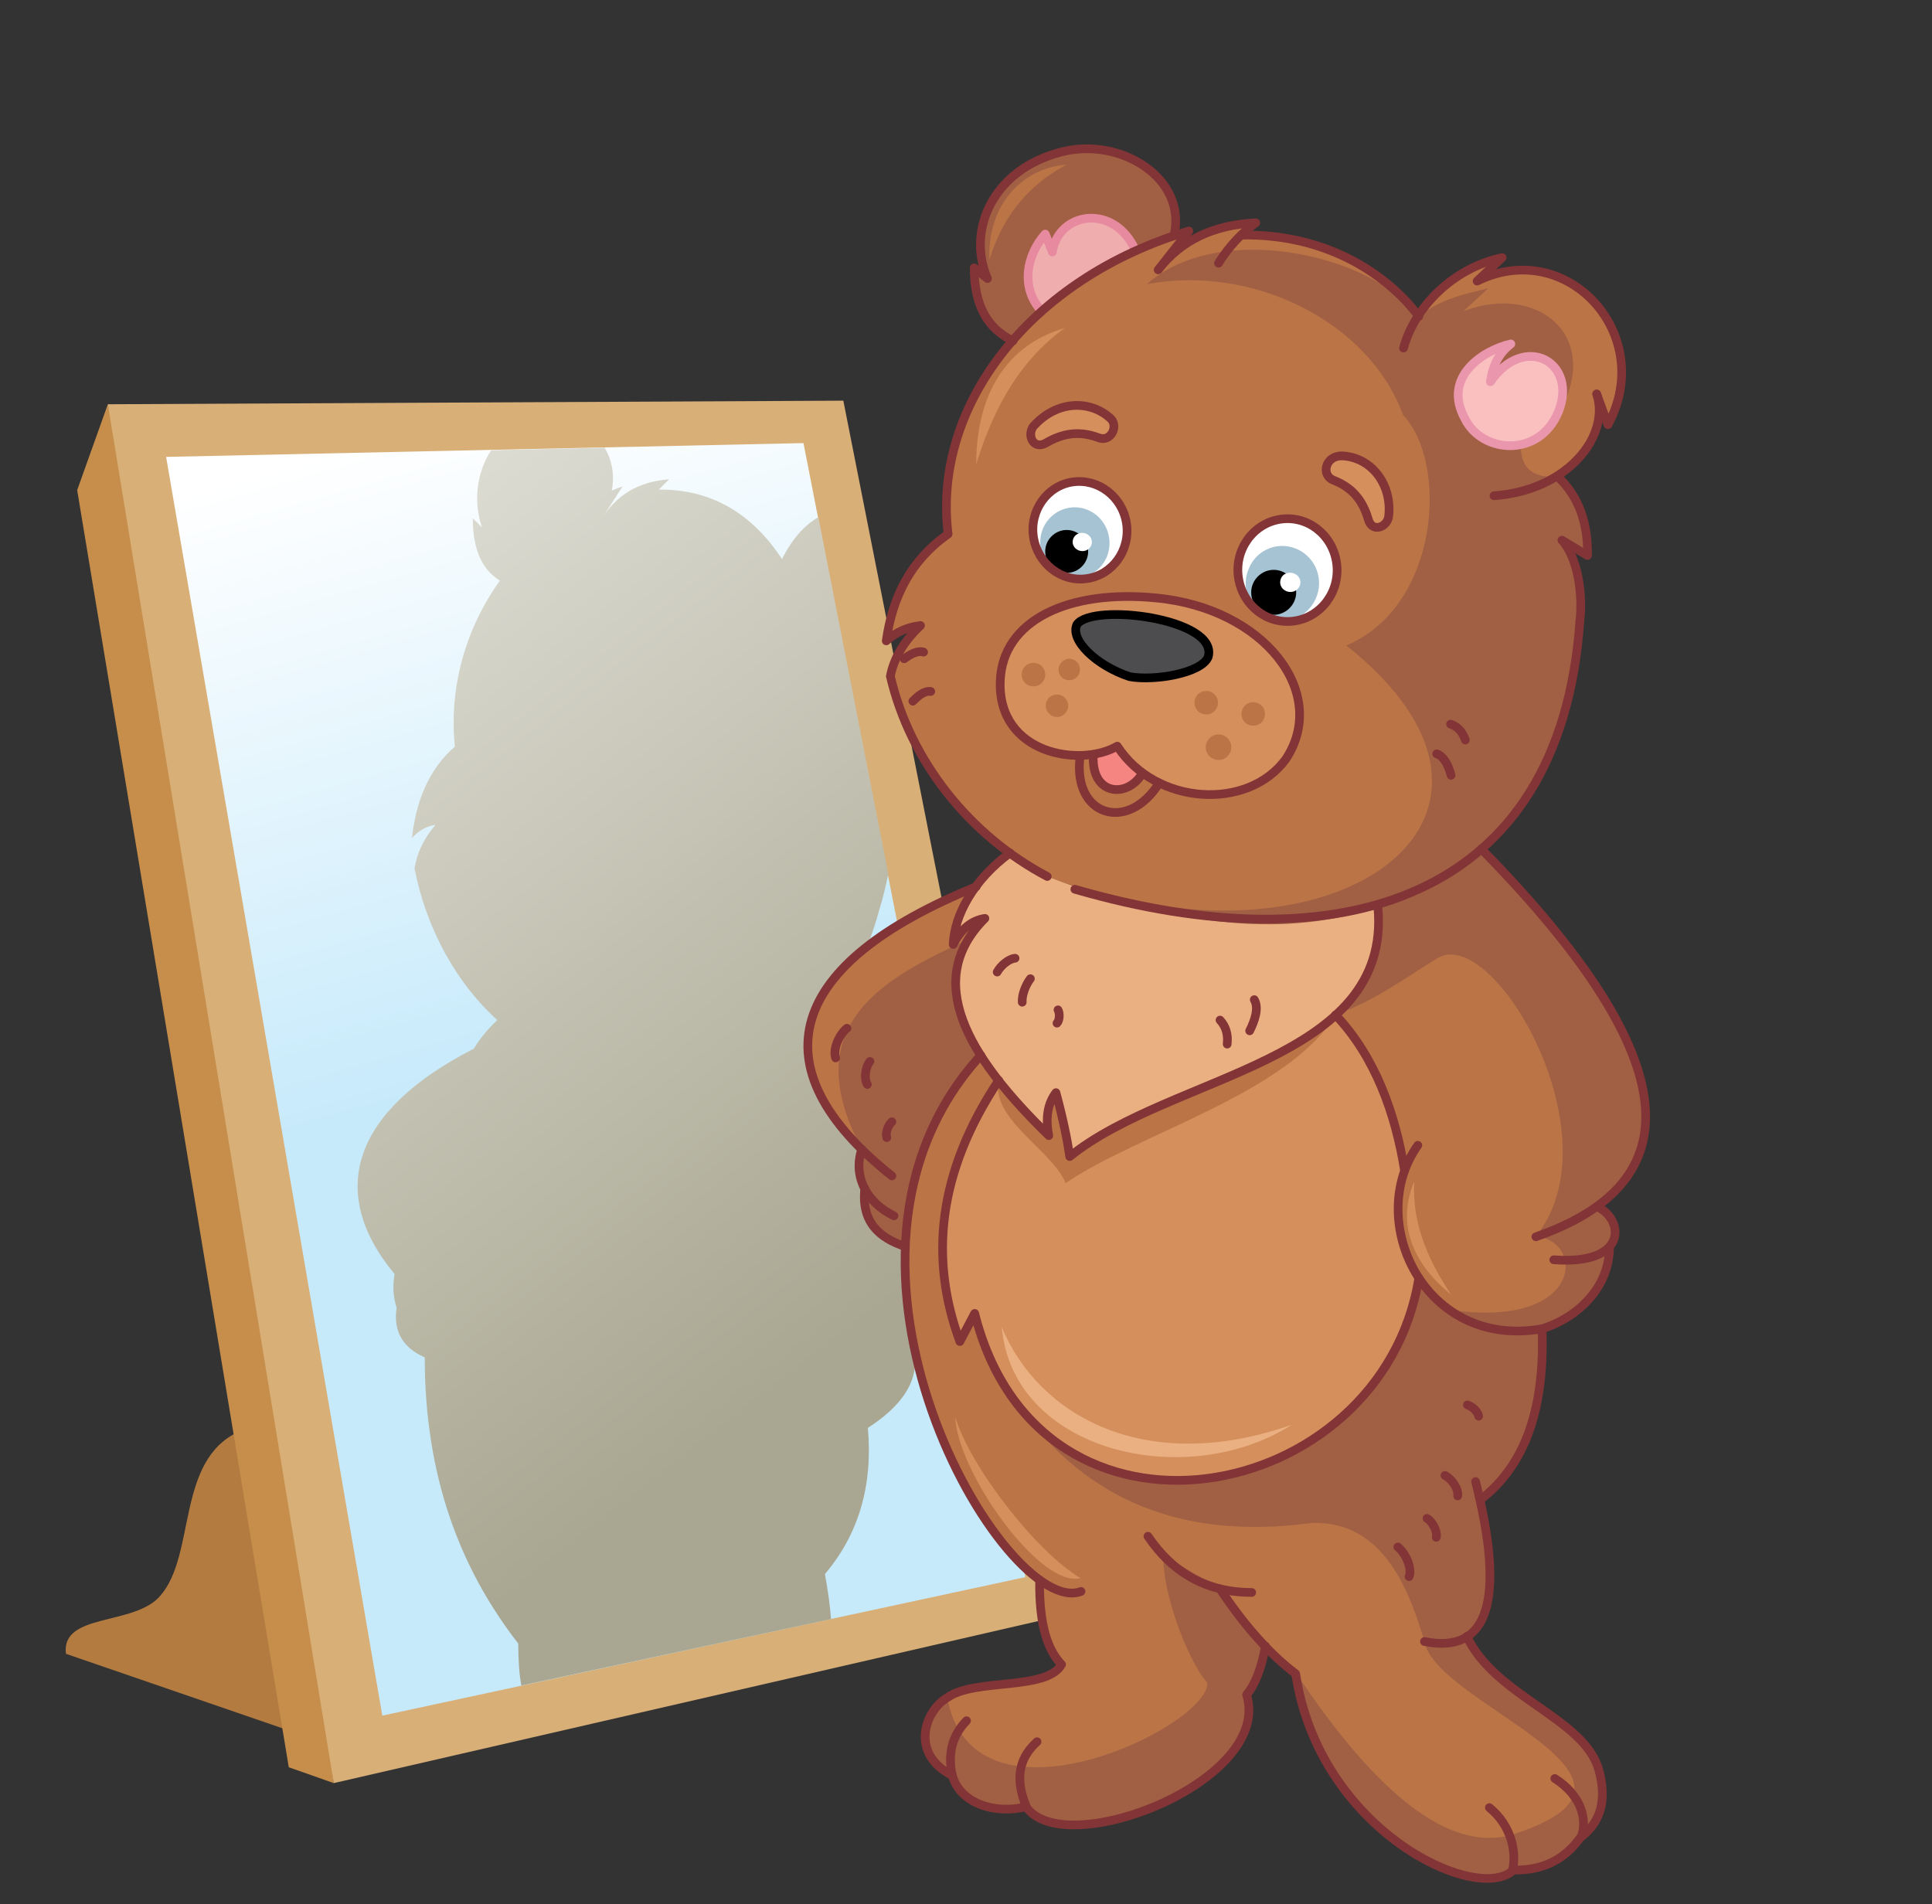 <?xml version="1.0" encoding="utf-8"?>
<!-- Generator: Adobe Illustrator 19.0.0, SVG Export Plug-In . SVG Version: 6.00 Build 0)  -->
<svg version="1.1" id="Layer_1" xmlns="http://www.w3.org/2000/svg" xmlns:xlink="http://www.w3.org/1999/xlink" x="0px" y="0px"
	 viewBox="0 0 378 372.6" style="enable-background:new 0 0 378 372.6;" xml:space="preserve">
<rect x="0" y="0" width="378" height="372.6" fill="#333333" stroke="none"/>
<style type="text/css">
	.st0{fill-rule:evenodd;clip-rule:evenodd;fill:#B47B40;}
	.st1{fill-rule:evenodd;clip-rule:evenodd;fill:#C68E4A;}
	.st2{fill-rule:evenodd;clip-rule:evenodd;fill:#D9AF78;}
	.st3{fill-rule:evenodd;clip-rule:evenodd;fill:url(#SVGID_1_);}
	.st4{fill-rule:evenodd;clip-rule:evenodd;fill:url(#SVGID_2_);}
	.st5{fill-rule:evenodd;clip-rule:evenodd;fill:#BB7446;}
	.st6{fill-rule:evenodd;clip-rule:evenodd;fill:#A16044;}
	.st7{fill-rule:evenodd;clip-rule:evenodd;fill:#D58F5C;}
	.st8{fill-rule:evenodd;clip-rule:evenodd;fill:#EBB081;}
	.st9{fill-rule:evenodd;clip-rule:evenodd;fill:#EFADAE;}
	
		.st10{fill-rule:evenodd;clip-rule:evenodd;fill:none;stroke:#E88A9F;stroke-width:1.701;stroke-linecap:round;stroke-linejoin:round;stroke-miterlimit:22.926;}
	
		.st11{fill-rule:evenodd;clip-rule:evenodd;fill:none;stroke:#823436;stroke-width:1.701;stroke-linecap:round;stroke-linejoin:round;stroke-miterlimit:22.926;}
	
		.st12{fill-rule:evenodd;clip-rule:evenodd;fill:#FABFBF;stroke:#EA96AD;stroke-width:1.701;stroke-linecap:round;stroke-linejoin:round;stroke-miterlimit:22.926;}
	.st13{fill-rule:evenodd;clip-rule:evenodd;fill:#F48580;}
	
		.st14{fill-rule:evenodd;clip-rule:evenodd;fill:#D58F5C;stroke:#823436;stroke-width:1.701;stroke-linecap:round;stroke-linejoin:round;stroke-miterlimit:22.926;}
	
		.st15{fill-rule:evenodd;clip-rule:evenodd;fill:#4D4D4F;stroke:#000000;stroke-width:1.701;stroke-linecap:round;stroke-linejoin:round;stroke-miterlimit:22.926;}
	.st16{fill-rule:evenodd;clip-rule:evenodd;fill:#FFFFFF;}
	.st17{fill-rule:evenodd;clip-rule:evenodd;fill:#A5C3D2;}
	.st18{fill-rule:evenodd;clip-rule:evenodd;}
</style>
<path id="XMLID_15_" class="st0" d="M31.4,312.2c7-8.1,3-26.5,15.4-32.1l13.3,30l-3.6,28.5l-43.6-15
	C11.9,315.5,26.4,318.2,31.4,312.2z"/>
<polygon class="st1" points="21.1,79.1 15.1,95.9 56.5,345.8 65.3,348.9 45.8,186.5 "/>
<polygon class="st2" points="21.1,79.1 165,78.4 211.8,315.2 65.3,348.9 "/>
<linearGradient id="SVGID_1_" gradientUnits="userSpaceOnUse" x1="114.274" y1="205.092" x2="79.827" y2="84.328">
	<stop  offset="0" style="stop-color:#C7EAFB"/>
	<stop  offset="1" style="stop-color:#FFFFFF"/>
</linearGradient>
<polygon class="st3" points="32.5,89.4 157.2,86.7 200.6,308.6 74.8,335.7 "/>
<linearGradient id="SVGID_2_" gradientUnits="userSpaceOnUse" x1="166.526" y1="261.045" x2="-18.421" y2="23.751">
	<stop  offset="0" style="stop-color:#A9A791"/>
	<stop  offset="1" style="stop-color:#FFFFFF"/>
</linearGradient>
<path class="st4" d="M101.4,321.6c-11.5-14.8-18.3-32.9-18.3-56c-4.3-1.9-6.2-5.1-5.5-9.7c-0.7-2.3-0.8-4.2-0.4-6.6
	c-13.6-16.4-7.8-32.2,15.5-44.1c1.2-2,2.8-3.9,4.6-5.6l0,0c-7.9-7.1-13.9-17.8-16.2-29.7c0.5-3,1.8-5.8,4.1-8.5
	c-1.9,0.3-3.4,1.2-4.6,2.6c0.8-7.4,3.4-13.6,8.4-17.9c-1.2-11.6,2.1-23.1,8.8-32.5l0,0c-3.3-2-5.3-5.8-5.3-12.2l1.8,1.8
	c-1.7-4.9-1.1-10.7,1.8-15.1l22.2-0.5c1.4,2.4,2,5.2,1.4,8.4l0,0c0.7-0.3,1.4-0.6,2.1-0.8l-4.2,6.5c3-4.9,7.4-7.5,13.3-7.9l-2,2
	c10.1-0.1,17.9,4.5,23.7,13c0.1,0.2,0.3,0.4,0.4,0.6c2-4,4.4-6.6,7.1-8.2l13.7,69.8c-0.5,2.3-1,4.6-1.7,6.8c-1.6,6-4.2,12.4-8.3,18
	c-0.7,1.1-1.5,2.1-2.3,3.1l0,0c21.9,26.3,28.2,46.7,15.8,60c2.4,1.5,2.9,3.8,1.7,6.8c0.4,4.9-2.7,9.5-9.2,13.7
	c1,11.3-1.8,20.8-8.4,28.6c0.6,3.3,1,6.2,1.2,8.8L102,329.8C101.6,327.7,101.4,325,101.4,321.6z"/>
<path class="st5" d="M203.4,309.2c-16.5-17.2-26.3-38.4-26.3-65.2c-6.2-2.2-8.9-6-7.9-11.3c-1-2.7-1.1-4.9-0.6-7.7
	c-19.6-19.1-11.1-37.5,22.3-51.4l78.7,4.1l20.2-11.4c31.4,30.7,40.5,54.5,22.7,69.9c3.4,1.8,4.2,4.4,2.4,7.9c0.6,5.7-3.8,11-13.2,16
	c1.4,13.2-2.6,24.3-12,33.4c3.5,15.8,2.1,24-2.7,26.9c6.1,12.1,22.4,15.8,25.8,26.1c1.9,6,0.1,10-3.4,13.1c-2,3.9-6.5,6.1-13.4,6.5
	c-16.4,6-39.5-17.8-42.4-38.6l-6-5.3l-3.7,9.5c4.1,20.7-36.7,30.9-43.1,22c-4.6,1.1-14,0.4-14.5-6.2c-8.4-4.3-5.3-12.7-1-15.2
	c5.4-3.9,19.4-1.3,22.4-6.5C205.1,323,203.3,318.3,203.4,309.2z"/>
<path class="st6" d="M227.6,304.3l11.2,6.6l8.8,11.2l6,5.3c16.1,24.2,30.1,34.8,41.9,31.7c35.2-11-14.6-25.4-16.8-37.9
	c-2.8-9.3-7.7-23.7-22.1-23.2c-25.9,3.5-47.2-4.5-61.6-29.7l0.4-57l-3.5-4.9c-9.6,10.7-14.5,23.2-14.8,37.4c-6.2-2.2-8.9-6-7.9-11.3
	c-1-2.7-1.1-4.9-0.6-7.7c-13.1-24.5,4.8-33.6,20.7-40.9l12-1.2l13.5,39.6l62.8,27.7l6.1,6.3c25.9,3.8,26.6-13.4,16.8-14.4
	c15.8-19.6-8.1-60.7-19.1-54.5c-4.8,2.8-12.6,8.7-20.1,11.1l8.3-21.1l20.2-11.4c31.4,30.7,40.5,54.5,22.7,69.9
	c3.4,1.8,4.2,4.4,2.4,7.9c0.6,5.7-3.8,11-13.2,16c1.4,13.2-2.6,24.3-12,33.4c3.5,15.8,2.1,24-2.7,26.9c6.1,12.1,22.4,15.8,25.8,26.1
	c1.9,6,0.1,10-3.4,13.1c-2,3.9-6.5,6.1-13.4,6.5c-16.4,6-39.5-17.8-42.4-38.6l-6-5.3l-3.7,9.5c4.1,20.7-36.7,30.9-43.1,22
	c-4.6,1.1-14,0.4-14.5-6.2c-8.4-4.3-5.3-12.7-1-15.2c4.9,28.3,51.6,5.7,50.9-2.8C233.6,326.8,227.5,313.4,227.6,304.3z"/>
<path class="st7" d="M195.4,211.4c-10.7,16.8-13.2,33.9-7.6,51.1l2.9-5.5c12.7,52.1,79.9,36.4,86.9-6.9c-4.6-7-5.5-14.1-2.8-21.1
	c-0.8-9.2-4.2-19.1-13.5-30.4L195.4,211.4z"/>
<path class="st7" d="M261.3,198.6l-65.9,12.8L261.3,198.6z"/>
<path class="st5" d="M261.3,198.6l-65.9,12.8c-1.6,7.6,10.5,13.7,13.1,20.1C222.7,221.8,251.9,214,261.3,198.6L261.3,198.6z"/>
<path class="st8" d="M269.6,177.6l-72-10.6c-7.1,5.2-10.9,12.2-11.1,17.9c1.5-3,3.6-4.7,6.2-5.1c-12.1,12.1-3.6,26.8,12.5,42.5
	c-0.7-3.5-0.2-6.3,1.4-8.4c1.4,5.2,2.2,9.1,2.7,12.5C229.4,210.1,272.3,207.9,269.6,177.6z"/>
<path class="st6" d="M229.8,46.2l-31.5,20.5c-4.8-2.3-7.6-6.7-7.6-14.3l2.6,2.1c-4.1-9.4,1-21.4,14.6-24.8
	C219.3,26.9,232.3,35.1,229.8,46.2z"/>
<path class="st9" d="M222.3,49.2L203.9,61c-4.5-4.8-2.9-11.3,0.6-15.2l1.4,3.5C207.2,41.4,218.1,39.8,222.3,49.2z"/>
<path class="st10" d="M203.9,61c-4.5-4.8-2.9-11.3,0.6-15.2l1.4,3.5c1.2-7.9,12.2-9.6,16.3-0.2"/>
<path class="st5" d="M204.9,171.5c29.7,11.4,49.2,9.1,65.4,5.7c27.7-4.6,47-52.2,35.3-71.5l5,3c0.2-5.1-2.8-9.5-7.6-14.6
	c7.4-3.4,11.2-8.7,9.4-16.9l2.2,6C324,64.6,306.9,47.9,289,55l4.9-4.5c-6.4,1.1-12,4.5-16.3,11.4c-8.5-10.4-19.9-16-34.7-15.9
	l2.9-2.4c-8.4,0.4-14.7,3.5-19.1,9.2l6-7.6c-31.1,9.3-50.2,34.2-47.1,59.3c-7.3,5.1-10.9,12.3-12.1,20.9c1.8-1.6,4-2.7,6.7-3
	c-3.3,3.1-5.2,6.4-5.9,9.9C178.2,149.1,190,163.6,204.9,171.5z"/>
<path class="st6" d="M204.9,171.5c29.7,11.4,49.7,11.2,65.4,5.7c35.6-12.1,38.1-48.2,38.7-58c0.4-4.7-0.2-9.3-3.4-13.5l5,3
	c0.2-5.1-1.2-10.3-5.9-15.5c-10.3,1-7.8-10.3-2.7-17.1l2.2,6c10.1-15.5-2.8-27-17.9-21.2l4.9-4.5c-4,1-9.4,2-13.5,5.5
	c-10-12.6-39.6-18.6-53.3-6.3c20.8-3.9,43.5,7.4,50.1,25.6c8.9,9.3,7.2,37.4-11.1,45.1C305.7,159.8,261.2,192.6,204.9,171.5z"/>
<path class="st11" d="M238.4,51.5c2-3.2,4.5-5.9,7.3-7.9c-8.4,0.4-14.7,3.5-19.1,9.2l6-7.6c-31.1,9.3-50.2,34.2-47.1,59.3
	c-7.3,5.1-10.9,12.3-12.1,20.9c1.8-1.6,4-2.7,6.7-3c-3.3,3.1-5.2,6.4-5.9,9.9c3.9,16.8,15.7,31.3,30.7,39.2"/>
<path class="st11" d="M242.9,46c15.6-0.3,27.8,6.8,34.7,15.9"/>
<path class="st11" d="M274.6,68.1c2.2-8,9.6-15.6,19.3-17.7L289,55c17.7-8.7,35.1,10.6,25.6,28.1l-2.2-6"/>
<path class="st11" d="M312.4,77.1c2.7,8.3-5.8,18.9-20.1,19.9"/>
<path class="st11" d="M198.2,66.7c-4.8-2.3-7.6-6.7-7.6-14.3l2.6,2.1c-4.1-9.4,1-21.4,14.6-24.8c11.5-2.9,24.5,5.2,21.9,16.4"/>
<path class="st11" d="M210.3,174c51.7,15,94.9,2.4,98.8-52.4"/>
<path class="st11" d="M304.7,93.2c4.3,4,6,9.3,5.9,15.5l-5-3c3.2,3.6,4.1,10.7,3.5,15.9"/>
<path class="st11" d="M197.6,166.9c-7.1,5.2-10.9,12.2-11.1,17.9c1.5-3,3.6-4.7,6.2-5.1c-12.1,12.1-3.6,26.8,12.5,42.5
	c-0.7-3.5-0.2-6.3,1.4-8.4c1.4,5.2,2.2,9.1,2.7,12.5c20.1-16.2,63-18.4,60.3-48.7"/>
<path class="st12" d="M291.6,74.7c0.4-2.9,1.5-5.5,4-7.4c-5.3,1.2-13.5,6.4-9,14.6c3.3,6.8,14.5,7.8,18.3-1.3
	C308.8,70.9,298.3,65,291.6,74.7z"/>
<path class="st13" d="M223.5,151.3l-4.9-5.3l-4.7,1.8C213.5,155.8,220.7,156.1,223.5,151.3z"/>
<path class="st14" d="M218.6,146c7.5,11.6,25.6,12.7,33,2.5c8.5-12.9-4.2-29.5-25.4-31.5c-17.2-1.7-30.1,4.4-30.5,16.3
	C195.2,147.6,211.4,150.2,218.6,146z"/>
<path class="st11" d="M213.9,147.8c-0.4,8,6.8,8.4,9.6,3.5"/>
<path class="st11" d="M211.3,148.2c-1.4,11.5,9.4,14.8,15.5,5"/>
<path class="st14" d="M204.4,86.8c2.8-1.6,6-2.8,10.4-1.2c2.5,1.1,4.1-2.2,2.5-3.7c-3.9-3.6-10.4-3.7-15.1,1.5
	C200.9,85.1,202.1,87.9,204.4,86.8z"/>
<path class="st14" d="M267.8,101.9c-0.9-3.1-2.5-6.2-6.8-7.9c-2.6-0.9-1.8-4.8,1.5-4.8c5.8,0.2,9.9,5.6,9.2,11.8
	C271.5,103,268.7,104.3,267.8,101.9z"/>
<path class="st5" d="M236,135.2c1.3,0,2.3,1,2.3,2.3s-1,2.3-2.3,2.3c-1.3,0-2.3-1-2.3-2.3S234.7,135.2,236,135.2L236,135.2z
	 M206.8,135.9c1.2,0,2.2,1,2.2,2.2c0,1.2-1,2.2-2.2,2.2s-2.2-1-2.2-2.2C204.6,136.8,205.6,135.9,206.8,135.9L206.8,135.9z
	 M209.2,128.9c1.2,0,2.1,0.9,2.1,2.1c0,1.2-0.9,2.1-2.1,2.1c-1.2,0-2.1-0.9-2.1-2.1C207.1,129.9,208.1,128.9,209.2,128.9
	L209.2,128.9z M202.2,129.7c1.3,0,2.3,1,2.3,2.3s-1,2.3-2.3,2.3s-2.3-1-2.3-2.3S200.9,129.7,202.2,129.7L202.2,129.7z M238.4,143.7
	c1.4,0,2.5,1.1,2.5,2.5c0,1.4-1.1,2.5-2.5,2.5s-2.5-1.1-2.5-2.5C235.9,144.9,237,143.7,238.4,143.7L238.4,143.7z M245.2,137.4
	c1.3,0,2.3,1,2.3,2.3s-1,2.3-2.3,2.3c-1.3,0-2.3-1-2.3-2.3S243.9,137.4,245.2,137.4z"/>
<path class="st15" d="M221,132.4c-6.6-2.2-11.7-7.2-10.3-10.2c3-4.3,27.7-1.2,25.7,6.3C235.2,131.7,225.9,133.3,221,132.4z"/>
<path class="st11" d="M180.7,127.6c-1.2-0.4-2.7,0.5-3.8,1.3 M206.8,200.2c0.5-0.5,0.6-1.9,0.2-2.6 M201.6,191.5
	c-1,1.3-1.7,3.3-1.6,4.6 M198.6,187.5c-1.2,0.1-2.8,1.4-3.5,2.7 M245.4,195.6c1,1.7,0,4.3-0.9,6.1 M238.7,199.6
	c1.2,1.3,1.6,2.9,1.4,4.7 M283.8,141.7c1.8,0.6,2.5,2,2.9,3.1 M281.1,147.5c1.5,0.5,2.4,2.6,2.8,4.2 M182.1,135.3
	c-1.3-0.2-2.6,1-3.5,1.9"/>
<path class="st16" d="M211.8,94.4c5.1,0.5,9.1,5.1,8.8,10.4c-0.3,5.2-4.7,9.1-9.9,8.6c-5.1-0.5-9.1-5.1-8.8-10.4
	C202.3,97.7,206.7,93.9,211.8,94.4z"/>
<path class="st16" d="M252.5,101.7c5.4,0.5,9.5,5.4,9.2,10.9c-0.3,5.5-5,9.5-10.4,9c-5.4-0.5-9.5-5.4-9.2-10.9
	C242.4,105.2,247.1,101.1,252.5,101.7z"/>
<path class="st17" d="M213.1,99.9c3.4,1.6,4.9,5.7,3.4,9.2c-1.6,3.5-5.6,5-9,3.4c-3.4-1.6-4.9-5.7-3.4-9.2
	C205.7,99.8,209.7,98.3,213.1,99.9z"/>
<path class="st17" d="M253.9,107.5c3.6,1.7,5.2,6,3.5,9.7s-5.9,5.3-9.5,3.6c-3.6-1.7-5.2-6-3.5-9.7
	C246,107.4,250.3,105.8,253.9,107.5z"/>
<path class="st18" d="M208.7,112.1c2.3,0,4.2-1.9,4.2-4.2s-1.9-4.2-4.2-4.2c-2.3,0-4.2,1.9-4.2,4.2S206.4,112.1,208.7,112.1z"/>
<path class="st18" d="M249.2,120.3c2.4,0,4.4-2,4.4-4.4c0-2.4-2-4.4-4.4-4.4c-2.4,0-4.4,2-4.4,4.4
	C244.8,118.4,246.8,120.3,249.2,120.3z"/>
<path class="st16" d="M212.1,104.3c1,0.2,1.7,1.1,1.5,2.1c-0.2,1-1.2,1.6-2.2,1.4c-1-0.2-1.7-1.1-1.5-2.1
	C210.1,104.7,211.1,104.1,212.1,104.3z"/>
<path class="st16" d="M252.8,112.1c1.1,0.2,1.8,1.2,1.6,2.2c-0.2,1-1.2,1.7-2.3,1.5c-1.1-0.2-1.8-1.2-1.6-2.2
	C250.7,112.5,251.7,111.9,252.8,112.1z"/>
<path class="st11" d="M220.4,102.4c0.8,5.2-2.7,10.1-7.7,10.8c-5,0.8-9.7-2.9-10.5-8.1c-0.8-5.2,2.7-10.1,7.7-10.8
	C214.9,93.6,219.6,97.2,220.4,102.4z"/>
<path class="st11" d="M261.5,110.1c0.8,5.5-2.9,10.6-8.2,11.4c-5.3,0.8-10.2-3-11-8.5c-0.8-5.5,2.9-10.6,8.2-11.4
	C255.8,100.8,260.7,104.6,261.5,110.1z"/>
<path class="st5" d="M193.6,50.8c2.4-8,7.2-14.4,15.1-18.6C199.1,33,193.1,41.1,193.6,50.8z"/>
<path class="st7" d="M208.3,64.2c-8.3,6-13.6,14.7-17.3,26.6C191,77.2,196.9,67.5,208.3,64.2z"/>
<path class="st7" d="M276.7,231.2c-0.4,7.5,2.1,14.5,7.2,22.1C276.1,247,273.3,239.2,276.7,231.2z"/>
<path class="st7" d="M186.9,277.3c3,9.8,15.8,26.3,24.5,31.5C203.4,310.8,187.3,287.9,186.9,277.3z"/>
<path class="st8" d="M252.7,278.8c-28.9,10.1-49.6-2-56.7-19.1C198.2,284.2,232.2,291.9,252.7,278.8z"/>
<path class="st11" d="M281,300.8c0.3-1.1-0.7-3-1.8-3.7 M289.3,277.1c-0.1-0.8-1.2-1.9-2.2-2.2 M275.7,308.5
	c0.6-1.6-0.6-4.5-2.2-5.8 M285.2,292.7c0.2-1.3-1.1-3.3-2.5-4 M173.5,222.6c-0.3-0.8,0.2-2.4,1-3.1 M169.7,212.2
	c-0.7-1.1-0.4-3.4,0.5-4.5 M163.5,207c-0.6-1.6,0.6-4.5,2.2-5.8"/>
<path class="st11" d="M195.4,211.4c-12.1,18.2-13.5,35.1-7.6,51.1l2.9-5.5c12.7,50.6,79.6,37.8,86.9-6.9"/>
<path class="st11" d="M191,173.5c-36.9,15-43.4,35.2-16.5,56.6"/>
<path class="st11" d="M191.9,206.5c-36.9,40.3,4.9,110.5,19.6,104.9"/>
<path class="st11" d="M168.6,224.9c-1.8,5.4,1.1,10.5,6.3,13"/>
<path class="st11" d="M169.2,232.6c-0.7,6.4,2.7,9.6,7.9,11.3"/>
<path class="st11" d="M289.8,166.1c41.4,42.2,40.5,65.5,10.7,75.9"/>
<path class="st11" d="M277.4,224.1c-10.5,14.8,1.4,40,24.3,35.9c7.1-2.2,13.2-8.2,13.2-16"/>
<path class="st11" d="M312.5,236.1c5.5,2.7,5.8,11.5-8.5,10.4"/>
<path class="st11" d="M261.3,198.6c7.7,8.1,11.7,19.2,13.5,30.4"/>
<path class="st11" d="M224.6,300.6c4.9,7.3,11.7,11,20.3,11"/>
<path class="st11" d="M301.7,260c0.6,15.7-3.4,26.8-12,33.4"/>
<path class="st11" d="M288.7,289.9c5.9,23.3,2.5,33.8-10,31.3"/>
<path class="st11" d="M238.7,310.9c4.9,7.4,9.9,12.9,14.8,16.6c4.6,30.5,34.9,44.9,42.4,38.6c0.9-3.7-0.2-8.9-4.5-12.4"/>
<path class="st11" d="M287,320.2c5.5,11.8,23,16,25.8,26.1c1.6,5.7,0.5,10.1-3.4,13.1c1.2-3.4,0-8.1-5.2-11.4"/>
<path class="st11" d="M309.3,359.4c-3.1,4.5-7.6,6.7-13.4,6.5"/>
<path class="st11" d="M189.1,336.7c-2.8,2.9-3.7,6.4-2.8,10.7c-8.4-4.3-5.3-12.7-1-15.2c5.4-3.9,19.4-1.3,22.4-6.5
	c-2.6-2.7-4.4-7.4-4.3-16.5"/>
<path class="st11" d="M202.9,340.8c-4.1,3.7-4,8.1-2.1,12.7c-6.2,1.6-13.1-0.7-14.5-6.2"/>
<path class="st11" d="M200.8,353.6c7.6,10.7,48.3-5.1,43.1-22c1.7-2,2.9-5.2,3.7-9.5"/>
</svg>
